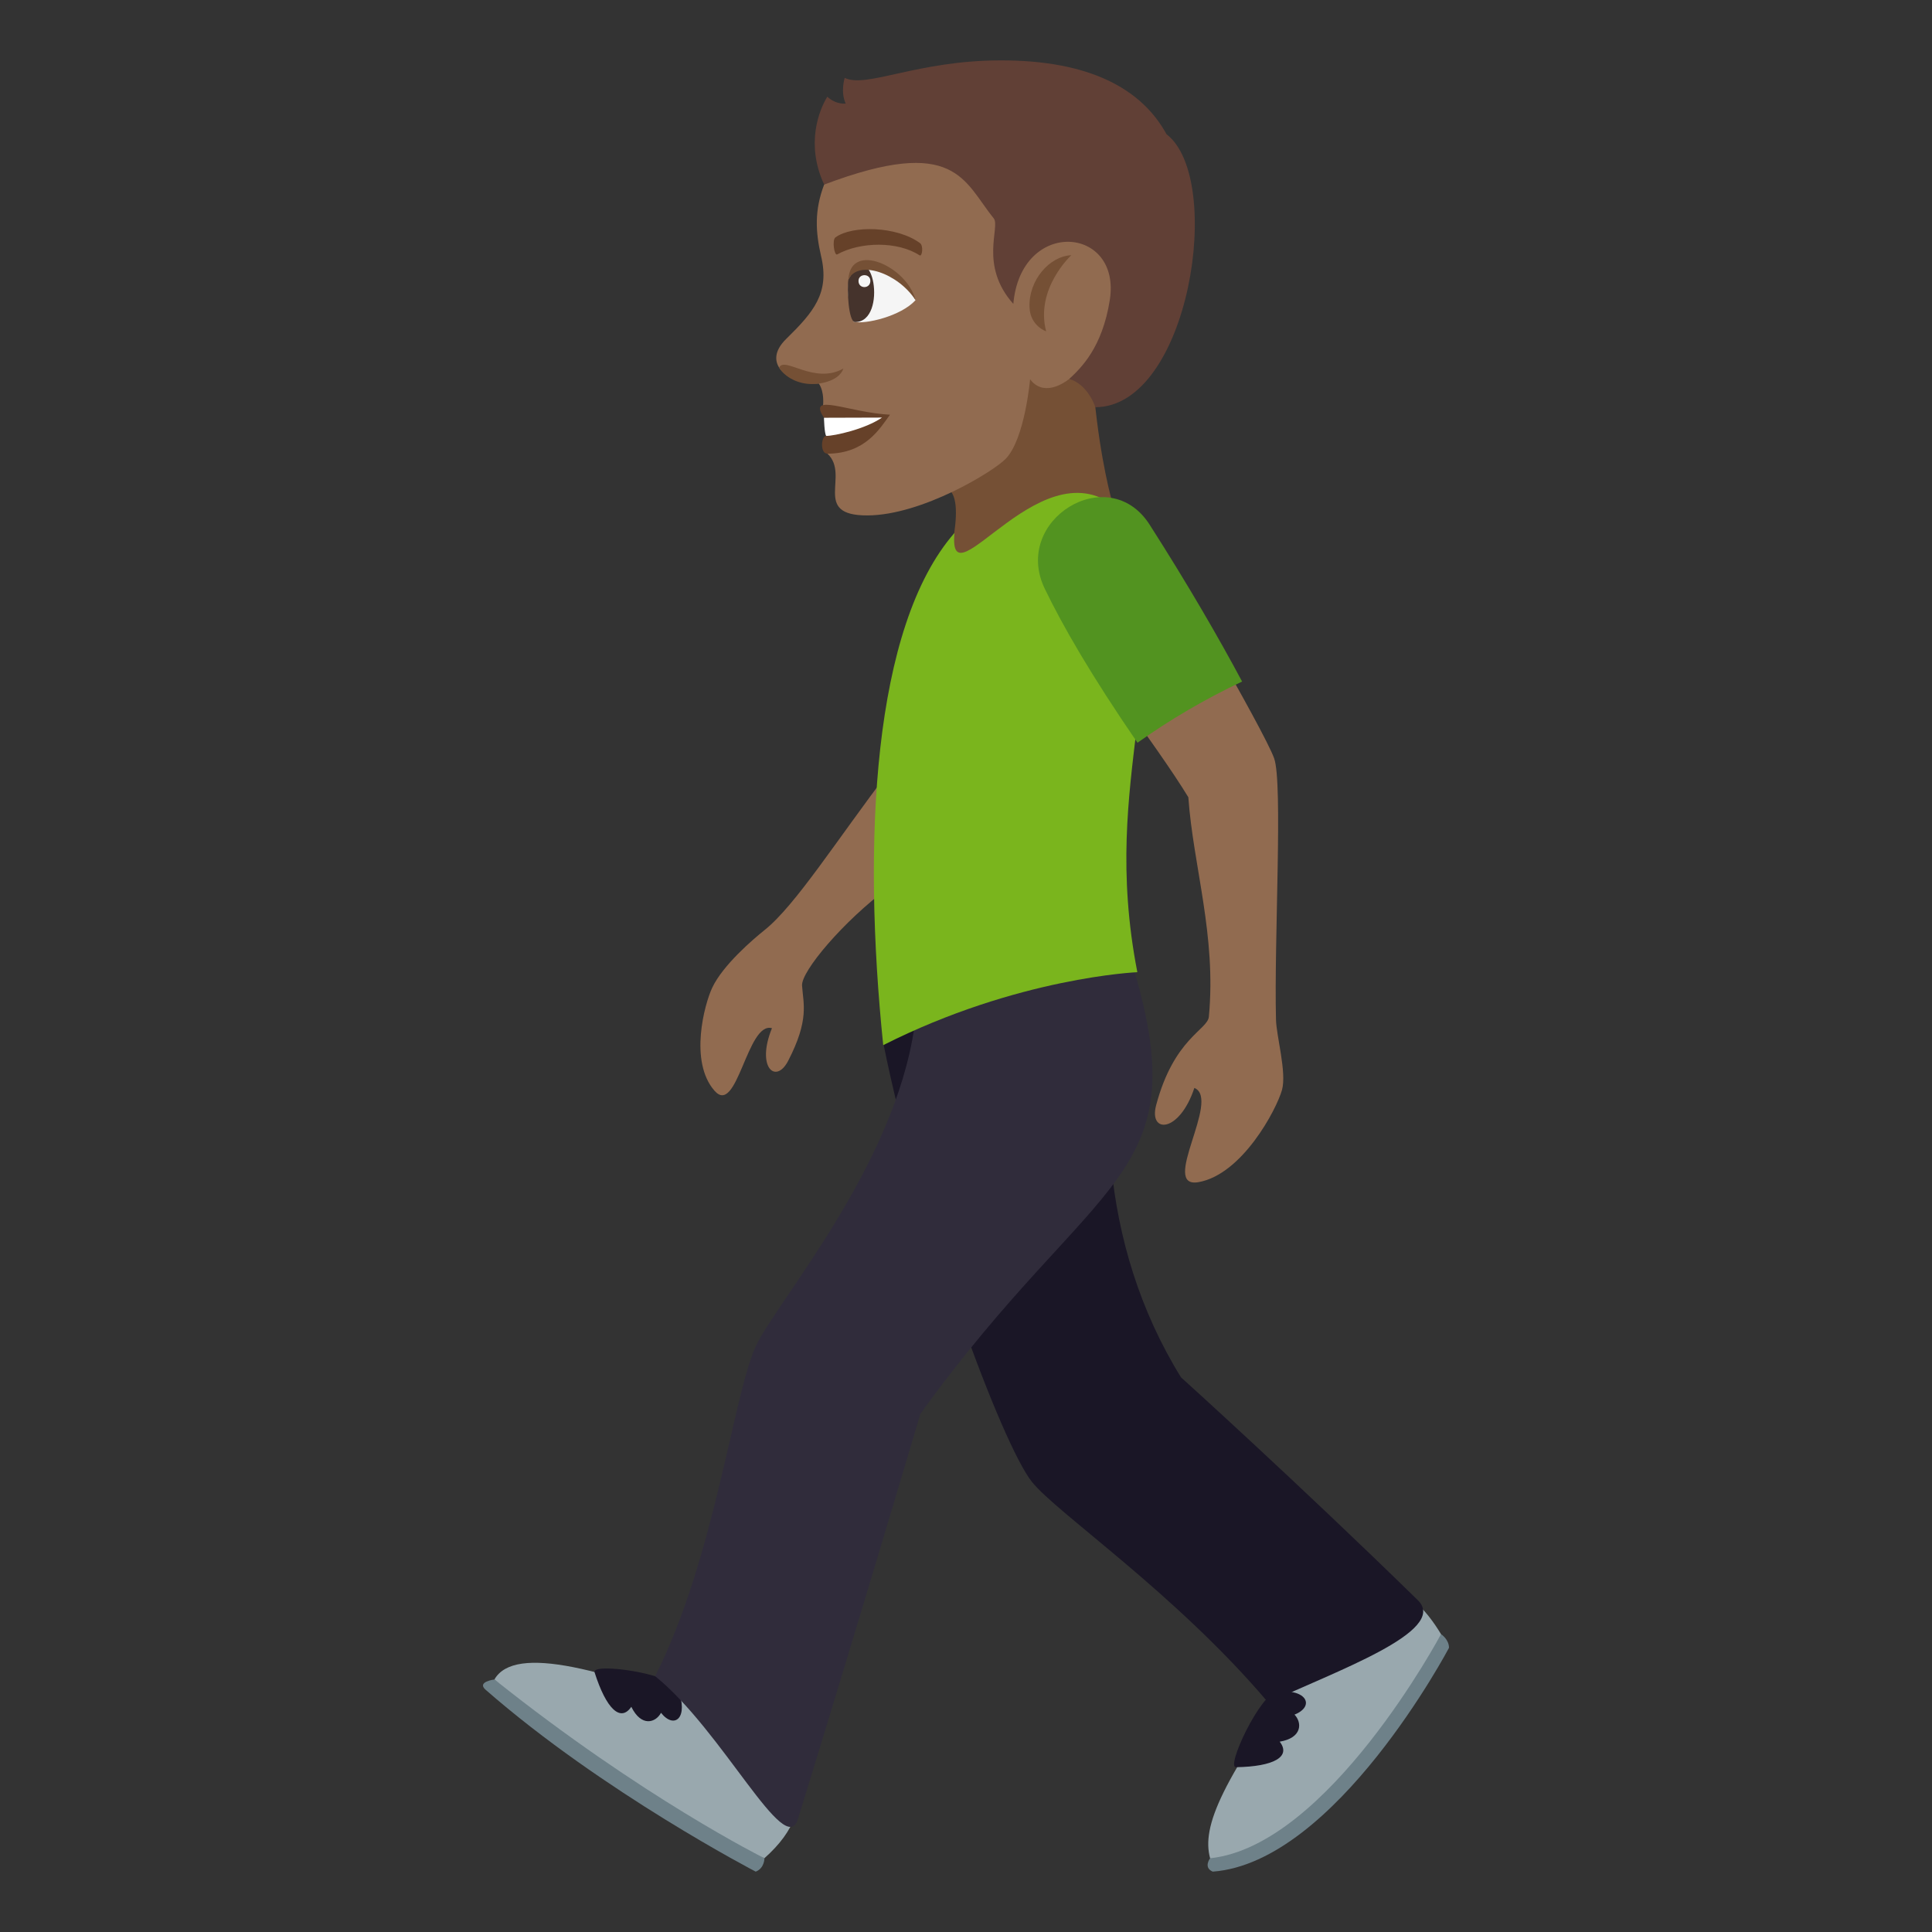 <?xml version="1.0" encoding="utf-8"?>
<!-- Generator: Adobe Illustrator 15.0.0, SVG Export Plug-In . SVG Version: 6.00 Build 0)  -->
<!DOCTYPE svg PUBLIC "-//W3C//DTD SVG 1.1//EN" "http://www.w3.org/Graphics/SVG/1.1/DTD/svg11.dtd">
<svg version="1.1" id="Layer_1" xmlns:x="http://ns.adobe.com/Extensibility/1.0/" xmlns:i="http://ns.adobe.com/AdobeIllustrator/10.0/" xmlns:graph="http://ns.adobe.com/Graphs/1.0/"
	 xmlns="http://www.w3.org/2000/svg" xmlns:xlink="http://www.w3.org/1999/xlink" xmlns:a="http://ns.adobe.com/AdobeSVGViewerExtensions/3.0/"
	 x="0px" y="0px" width="64px" height="64px" viewBox="0 0 64 64" enable-background="new 0 0 64 64" xml:space="preserve">
<rect x="0" y="0" width="64" height="64" fill="#333333" stroke="none"/>
<path fill="#6E8189" d="M16.379,55.635c0,0-0.598,0.073-0.293,0.34C19.965,59.368,25.034,62,25.034,62
	c0.293-0.112,0.289-0.443,0.289-0.443L16.379,55.635z"/>
<path fill="#99A8AE" d="M24.379,56.982c-4.373-1.709-7.33-2.521-8-1.348c4.912,3.921,8.943,5.922,8.943,5.922
	C27.42,59.691,26.213,58.066,24.379,56.982z"/>
<path fill="#1A1626" d="M19.696,55.397c0.387,1.219,0.861,1.662,1.217,1.143c0.334,0.681,0.809,0.526,0.984,0.199
	c0.447,0.566,0.934,0.155,0.555-0.794C22.221,55.428,19.592,55.068,19.696,55.397z"/>
<path fill="#6E8189" d="M40.086,61.557c0,0-0.234,0.308,0.088,0.443C44.25,61.696,48,54.586,48,54.586
	c0-0.283-0.264-0.453-0.264-0.453L40.086,61.557z"/>
<path fill="#99A8AE" d="M43.609,54.712c-3.217,4.313-3.801,5.808-3.523,6.845c3.916-0.407,7.65-7.424,7.65-7.424
	C45.764,50.884,44.178,53.95,43.609,54.712z"/>
<path fill="#1A1626" d="M40.943,58.541c1.266-0.021,1.832-0.351,1.449-0.846c0.748-0.125,0.746-0.629,0.49-0.896
	c0.672-0.267,0.432-0.855-0.576-0.764C41.746,56.109,40.602,58.548,40.943,58.541z"/>
<path fill="#755035" d="M30.75,16.241c1.551-0.707,0.664,2.195,0.662,2.558c0,0,2.232-2.036,5.426-2.188c0,0-0.383-1.32-0.588-3.463
	C36.4,7.24,30.75,16.241,30.75,16.241z"/>
<path fill="#916B50" d="M27.301,6.114c-0.326,0.855-0.287,1.569-0.102,2.367c0.293,1.229-0.252,1.86-1.156,2.747
	c-0.861,0.841,0.137,1.523,1.08,1.477c0.197,0.277,0.141,0.732,0.141,0.732s0.721,0.545,0.146,1.591
	c0.764,0.715-0.539,2.052,1.322,2.046c1.816-0.006,4.184-1.461,4.584-1.876c0.635-0.657,0.807-2.635,0.807-2.635
	c0.771,1.046,2.695-0.869,2.701-3.114C36.834,5.727,33.648,0.745,27.301,6.114z"/>
<path fill="#755035" d="M34.104,10.176c-0.035-0.889,0.658-1.69,1.385-1.722c0,0-1.205,1.107-0.834,2.522
	C34.654,10.977,34.125,10.795,34.104,10.176z"/>
<path fill="#F5F5F5" d="M30.328,9.944c-0.486,0.532-1.66,0.807-2.047,0.716C27.422,7.803,29.744,8.734,30.328,9.944z"/>
<path fill="#45332C" d="M28.326,10.669c1.109-0.003,0.578-3.003-0.223-1.404C28.053,9.547,28.102,10.67,28.326,10.669z"/>
<path fill="#755035" d="M30.328,9.944c-0.27-1.116-2.158-1.972-2.225-0.68C28.426,8.575,29.766,9.062,30.328,9.944z"/>
<path fill="#F5F5F5" d="M28.439,9.306c-0.002,0.273,0.391,0.272,0.393-0.001C28.832,9.052,28.439,9.052,28.439,9.306z"/>
<path fill="#664129" d="M30.477,8.054c-0.77-0.568-2.248-0.594-2.799-0.192c-0.121,0.076-0.043,0.619,0.055,0.566
	c0.771-0.427,2.008-0.439,2.727,0.029C30.553,8.517,30.594,8.134,30.477,8.054z"/>
<path fill="#664129" d="M27.295,13.839c0.352,0.228,0.074,0.601,0.074,0.601c-0.17,0-0.211,0.59,0.041,0.589
	c1.256-0.004,1.732-0.828,2.072-1.291C28.104,13.667,26.727,12.975,27.295,13.839z"/>
<path fill="#FFFFFF" d="M27.295,13.839c0,0,0.012,0.522,0.074,0.601c0.275,0,1.295-0.225,1.848-0.607L27.295,13.839z"/>
<path fill="#614036" d="M38.643,4.447C37.828,2.959,36.123,1.992,33.127,2c-2.758,0.007-4.426,0.932-5.145,0.58
	c0,0-0.148,0.461,0.033,0.852c-0.383,0.02-0.609-0.233-0.609-0.229c-0.268,0.435-0.729,1.566-0.105,2.912
	c4.367-1.649,4.621-0.108,5.617,1.117c0.229,0.284-0.492,1.555,0.65,2.836c0.248-2.852,3.586-2.594,3.195-0.127
	c-0.25,1.581-0.955,2.248-1.34,2.611c0.633,0.194,0.861,0.938,0.861,0.938C39.398,13.481,40.57,5.923,38.643,4.447z"/>
<path fill="#755035" d="M27.939,12.208c-0.133,0.391-0.701,0.514-1.039,0.514c-0.457,0.002-0.892-0.22-1.091-0.543
	C25.983,11.786,26.969,12.754,27.939,12.208z"/>
<path fill="#1A1626" d="M37.455,31.767c-8.221-1.227-8.197,2.774-8.197,2.774c1.205,6.003,3.934,13.298,4.922,14.543
	c0.828,1.042,4.754,3.682,7.836,7.32c2.156-1.021,6.002-2.368,4.951-3.396c-3.998-3.91-7.846-7.383-7.846-7.383
	C36.389,41.207,36.244,35.921,37.455,31.767z"/>
<path fill="#302C3B" d="M37.455,31.767c0,0-5.223-2.568-7.162,2.237c-0.664,4.634-4.568,9.126-5.251,10.58
	c-0.746,1.59-1.354,6.999-3.338,10.943c2.234,1.802,4.307,6.086,4.727,4.731c1.865-6.022,4.058-13.423,4.058-13.423
	C36.352,38.709,39.748,39.146,37.455,31.767z"/>
<path fill="#916B50" d="M29.441,25.565c-1.691,2.217-3.089,4.426-4.107,5.239c-0.393,0.315-1.389,1.165-1.744,1.922
	c-0.254,0.545-0.766,2.435,0.076,3.403c0.756,0.872,1.082-2.304,1.906-2.069c-0.531,1.304,0.129,1.869,0.535,1.085
	c0.71-1.372,0.501-1.896,0.462-2.497c-0.031-0.469,1.359-2.125,2.871-3.25V25.565z"/>
<path fill="#7AB51D" d="M37.676,32.205c0,0-3.967,0.167-8.418,2.417c-0.693-6.718-0.354-13.861,2.361-16.969
	c-0.24,2.534,3.029-3.225,5.572-0.643C39.07,22.254,36.391,25.604,37.676,32.205z"/>
<path fill="#916B50" d="M42.207,25.119c-0.166-0.465-1.104-2.159-2.049-3.822c-1.078,0.531-2.139,1.089-3.17,1.681
	c0.924,1.263,1.875,2.603,2.377,3.432c0.164,2.292,0.934,4.581,0.68,7.271c-0.043,0.438-1.154,0.709-1.746,2.928
	c-0.254,0.954,0.77,0.93,1.266-0.57c0.895,0.369-1.168,3.353,0.139,3.121c1.447-0.257,2.582-2.405,2.764-3.055
	c0.16-0.582-0.188-1.79-0.199-2.33C42.203,31.127,42.502,25.938,42.207,25.119z"/>
<path fill="#529320" d="M41.146,22.577c-0.748-1.403-1.803-3.229-3.066-5.201c-1.361-2.124-4.572-0.151-3.469,2.13
	c0.598,1.24,1.553,2.89,3.07,5.098C38.758,23.837,39.924,23.155,41.146,22.577z"/>
</svg>
